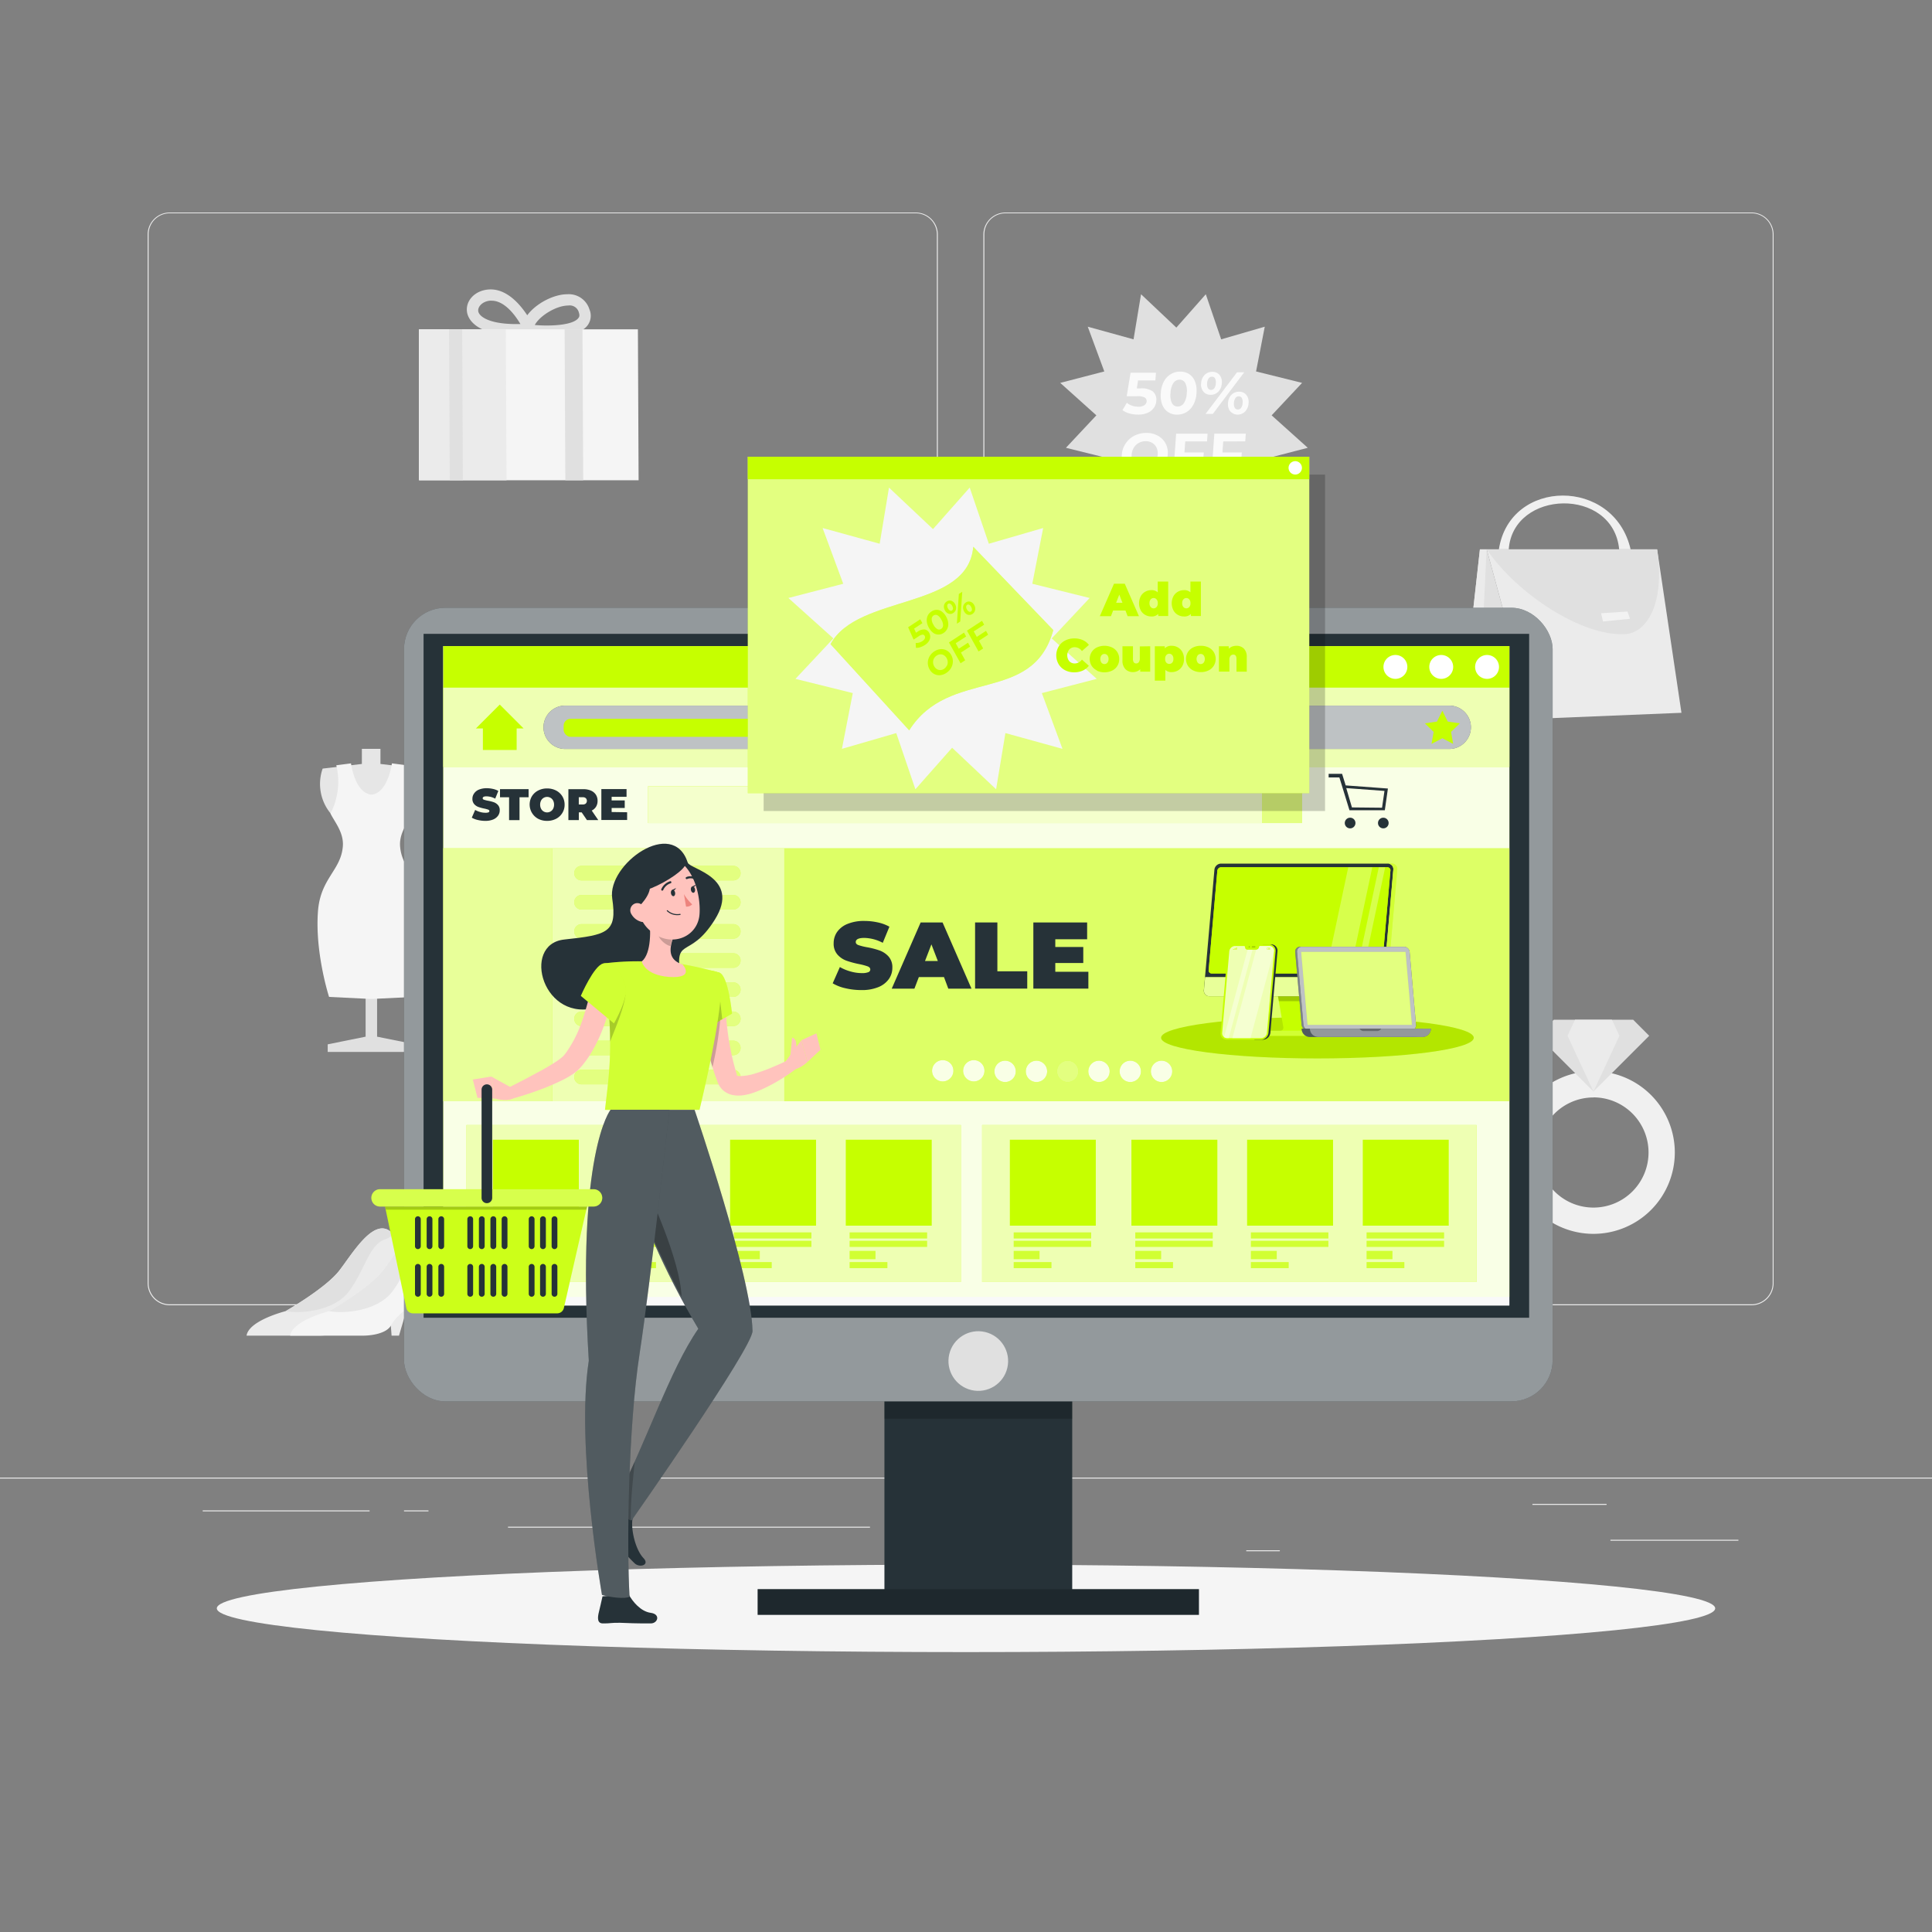 <svg xmlns="http://www.w3.org/2000/svg" viewBox="0 0 500 500"><rect x="0" y="0" width="500" height="500" fill="#808080" stroke="none"/><g id="freepik--background-complete--inject-160"><rect y="382.4" width="500" height="0.25" style="fill:#ebebeb"></rect><rect x="416.78" y="398.49" width="33.12" height="0.25" style="fill:#ebebeb"></rect><rect x="322.53" y="401.21" width="8.69" height="0.25" style="fill:#ebebeb"></rect><rect x="396.59" y="389.21" width="19.19" height="0.25" style="fill:#ebebeb"></rect><rect x="52.46" y="390.89" width="43.19" height="0.25" style="fill:#ebebeb"></rect><rect x="104.56" y="390.89" width="6.33" height="0.25" style="fill:#ebebeb"></rect><rect x="131.47" y="395.11" width="93.68" height="0.25" style="fill:#ebebeb"></rect><path d="M237,337.8H43.91a5.71,5.71,0,0,1-5.7-5.71V60.66A5.71,5.71,0,0,1,43.91,55H237a5.71,5.71,0,0,1,5.71,5.71V332.09A5.71,5.71,0,0,1,237,337.8ZM43.91,55.2a5.46,5.46,0,0,0-5.45,5.46V332.09a5.46,5.46,0,0,0,5.45,5.46H237a5.47,5.47,0,0,0,5.46-5.46V60.66A5.47,5.47,0,0,0,237,55.2Z" style="fill:#ebebeb"></path><path d="M453.31,337.8H260.21a5.72,5.72,0,0,1-5.71-5.71V60.66A5.72,5.72,0,0,1,260.21,55h193.1A5.71,5.71,0,0,1,459,60.66V332.09A5.71,5.71,0,0,1,453.31,337.8ZM260.21,55.2a5.47,5.47,0,0,0-5.46,5.46V332.09a5.47,5.47,0,0,0,5.46,5.46h193.1a5.47,5.47,0,0,0,5.46-5.46V60.66a5.47,5.47,0,0,0-5.46-5.46Z" style="fill:#ebebeb"></path><polygon points="304.44 84.78 312.06 76.15 316.04 87.82 327.32 84.55 325.07 96.13 336.98 99.09 329.1 107.49 338.45 115.89 327.06 118.84 331.34 130.43 319.48 127.16 317.55 138.83 308.41 130.2 300.78 138.83 296.8 127.16 285.52 130.43 287.77 118.84 275.86 115.89 283.74 107.49 274.39 99.09 285.79 96.13 281.51 84.55 293.36 87.82 295.3 76.15 304.44 84.78" style="fill:#e0e0e0"></polygon><path d="M298.34,101.3a2.79,2.79,0,0,1,.91,2.43,3.51,3.51,0,0,1-.62,1.8,3.84,3.84,0,0,1-1.59,1.29,6,6,0,0,1-2.51.48,8.26,8.26,0,0,1-2.22-.3,5.33,5.33,0,0,1-1.81-.85l1.12-1.91A4.31,4.31,0,0,0,293,105a5.28,5.28,0,0,0,1.63.25,2.64,2.64,0,0,0,1.5-.37,1.3,1.3,0,0,0,.62-1,1.09,1.09,0,0,0-.49-1,3.8,3.8,0,0,0-1.92-.35h-2.75l1-6.06h6.57l-.15,2h-4.49l-.31,2.05h.88A4.92,4.92,0,0,1,298.34,101.3Z" style="fill:#fafafa"></path><path d="M302.29,106.64a4.08,4.08,0,0,1-1.5-1.91,6.73,6.73,0,0,1-.38-3,7.36,7.36,0,0,1,.8-3A5,5,0,0,1,303,96.83a4.62,4.62,0,0,1,2.43-.66,4.17,4.17,0,0,1,2.34.66,4.08,4.08,0,0,1,1.5,1.91,6.85,6.85,0,0,1,.38,3,7.21,7.21,0,0,1-.81,3,4.89,4.89,0,0,1-1.77,1.91,4.62,4.62,0,0,1-2.43.66A4.17,4.17,0,0,1,302.29,106.64Zm4.09-2.29a5,5,0,0,0,.75-2.62,4.59,4.59,0,0,0-.38-2.61,1.62,1.62,0,0,0-1.48-.85,1.9,1.9,0,0,0-1.59.85,5.06,5.06,0,0,0-.75,2.61,4.62,4.62,0,0,0,.38,2.62,1.61,1.61,0,0,0,1.47.85A1.92,1.92,0,0,0,306.38,104.35Z" style="fill:#fafafa"></path><path d="M311.44,101.36a2.86,2.86,0,0,1-.59-2.16,3.22,3.22,0,0,1,.9-2.16,2.66,2.66,0,0,1,2-.81,2.31,2.31,0,0,1,1.87.81,2.89,2.89,0,0,1,.58,2.16,3.28,3.28,0,0,1-.89,2.16,2.66,2.66,0,0,1-2,.81A2.32,2.32,0,0,1,311.44,101.36Zm2.82-.89a2.33,2.33,0,0,0,.39-1.27,2.15,2.15,0,0,0-.21-1.28.88.88,0,0,0-.79-.43,1,1,0,0,0-.85.44,2.27,2.27,0,0,0-.4,1.27,2.08,2.08,0,0,0,.22,1.27.86.86,0,0,0,.78.43A1,1,0,0,0,314.26,100.47Zm5.88-4.12H322l-8.12,10.77H312Zm-1.23,10.53a2.18,2.18,0,0,1-.87-1,3.28,3.28,0,0,1-.23-1.57,3.64,3.64,0,0,1,.45-1.57,2.73,2.73,0,0,1,1-1,2.79,2.79,0,0,1,1.4-.37,2.32,2.32,0,0,1,1.87.81,2.9,2.9,0,0,1,.6,2.16,3.32,3.32,0,0,1-.9,2.16,2.7,2.7,0,0,1-2,.81A2.52,2.52,0,0,1,318.91,106.88Zm2.29-1.34a2.36,2.36,0,0,0,.39-1.27,2.16,2.16,0,0,0-.21-1.27.87.87,0,0,0-.79-.43,1,1,0,0,0-.85.43,2.33,2.33,0,0,0-.39,1.27,2.15,2.15,0,0,0,.21,1.28.89.89,0,0,0,.79.43A1,1,0,0,0,321.2,105.54Z" style="fill:#fafafa"></path><path d="M292.88,122.47a4.9,4.9,0,0,1-2-2,5.22,5.22,0,0,1-.55-2.85,5.71,5.71,0,0,1,1-2.86,6,6,0,0,1,2.25-2,6.58,6.58,0,0,1,3.07-.72,5.93,5.93,0,0,1,3,.72,4.9,4.9,0,0,1,2,2,5.24,5.24,0,0,1,.57,2.86,5.82,5.82,0,0,1-1,2.85,6.17,6.17,0,0,1-2.25,2,6.58,6.58,0,0,1-3.07.72A6,6,0,0,1,292.88,122.47Zm4.88-1.84a3.51,3.51,0,0,0,1.29-1.22,3.7,3.7,0,0,0,.56-1.78,3.4,3.4,0,0,0-.31-1.79,2.81,2.81,0,0,0-1.12-1.22,3.25,3.25,0,0,0-1.69-.44,3.58,3.58,0,0,0-1.75.44,3.46,3.46,0,0,0-1.3,1.22,3.85,3.85,0,0,0-.56,1.79,3.36,3.36,0,0,0,.31,1.78,2.81,2.81,0,0,0,1.12,1.22,3.18,3.18,0,0,0,1.69.44A3.54,3.54,0,0,0,297.76,120.63Z" style="fill:#fafafa"></path><path d="M306.74,114.24l-.2,2.85h5l-.15,2h-5l-.28,3.92h-2.49l.76-10.77h8.14l-.14,2Z" style="fill:#fafafa"></path><path d="M316.57,114.24l-.2,2.85h5l-.14,2h-5L316,123h-2.49l.76-10.77h8.14l-.14,2Z" style="fill:#fafafa"></path><circle cx="122.61" cy="179.36" r="14.52" transform="translate(-80.12 257.49) rotate(-76.72)" style="fill:#ebebeb"></circle><circle cx="122.61" cy="179.36" r="12.44" transform="translate(-80.12 257.49) rotate(-76.72)" style="fill:#e0e0e0;isolation:isolate"></circle><path d="M123.41,185.36v1.88H122v-1.86a7.31,7.31,0,0,1-4.11-1.4l.75-1.7a6.45,6.45,0,0,0,3.36,1.28V180.2c-1.86-.45-3.86-1.06-3.86-3.39,0-1.72,1.24-3.21,3.86-3.47v-1.9h1.38v1.87a7.16,7.16,0,0,1,3.41,1l-.68,1.69a7,7,0,0,0-2.73-.9v3.39c1.87.45,3.9,1,3.9,3.38C127.31,183.61,126.05,185.09,123.41,185.36ZM122,178.17v-3c-1.19.18-1.69.79-1.69,1.52S121.06,177.88,122,178.17Zm3.13,3.88c0-.82-.74-1.21-1.75-1.5v3C124.64,183.34,125.16,182.77,125.16,182.05Z" style="fill:#fafafa"></path><path d="M137.3,89.33l-1.2-2.57c-13,.6-14.95-4.33-15.22-5.9-.5-2.92,1.9-5.57,5.35-5.92,4.76-.49,8.34,3.81,10.22,6.65,2.21-3,6.78-5.44,10.38-5.44h0a5.58,5.58,0,0,1,5.72,3.93,4.15,4.15,0,0,1-.57,4.23c-2.75,3.43-11.59,2.76-14.26,2.49Zm1.1-5.22c4,.35,9.77.09,11.24-1.74.23-.29.47-.59.16-1.53a2.43,2.43,0,0,0-2.71-1.77h0C143.9,79.07,139.65,81.78,138.4,84.11Zm-11.17-6.29-.45,0c-2,.2-3.21,1.63-3,2.77.22,1.29,2.82,3.47,10.9,3.27C133.5,81.86,130.71,77.82,127.23,77.82Z" style="fill:#e0e0e0"></path><polygon points="165.27 124.29 108.41 124.29 108.41 85.23 165.09 85.23 165.27 124.29" style="fill:#f5f5f5"></polygon><polygon points="150.74 85.23 146.12 85.23 146.31 124.29 150.93 124.29 150.74 85.23" style="fill:#e0e0e0"></polygon><polygon points="131.09 124.29 108.49 124.29 108.49 85.23 130.9 85.23 131.09 124.29" style="fill:#ebebeb;isolation:isolate"></polygon><polygon points="119.79 124.29 116.4 124.29 116.21 85.23 119.61 85.23 119.79 124.29" style="fill:#e0e0e0"></polygon><path d="M106.63,334.25l-3.37,11.41h-1.92s-.66-10.12-1.54-10.06c-.58,0-7.57,3.16-9.85,7.35-1.47,2.71-7,2.71-7,2.71H63.81c.58-3.9,9.82-6.26,10.11-6.34h0s10.38-5.93,13.9-10.51,8.81-13.63,13.22-10.1a5.32,5.32,0,0,1,.69.66C105.58,323.53,106.63,334.25,106.63,334.25Z" style="fill:#ebebeb"></path><path d="M101.74,319.37a4.44,4.44,0,0,1-2.16,1.39c-4.18,1.52-5.14,8-9.33,13.52-3.67,4.85-11.85,5.72-15.9,5.11l-.42-.07s10.38-5.93,13.9-10.51,8.81-13.63,13.22-10.1A5.32,5.32,0,0,1,101.74,319.37Z" style="fill:#e0e0e0;isolation:isolate"></path><path d="M117.92,334.25l-3.38,11.41h-1.92s-.65-10.12-1.53-10.06c-.58,0-7.58,3.16-9.85,7.35-1.47,2.71-7,2.71-7,2.71H75.09c.58-3.9,9.83-6.26,10.12-6.34h0s10.37-5.93,13.89-10.51,8.81-13.63,13.23-10.1a6.05,6.05,0,0,1,.69.66C116.87,323.53,117.92,334.25,117.92,334.25Z" style="fill:#f5f5f5"></path><path d="M113,319.37a4.48,4.48,0,0,1-2.17,1.39c-4.17,1.52-5.13,8-9.32,13.52-3.68,4.85-11.85,5.72-15.91,5.11l-.41-.07s10.37-5.93,13.89-10.51,8.81-13.63,13.23-10.1A6.05,6.05,0,0,1,113,319.37Z" style="fill:#e6e6e6;isolation:isolate"></path><path d="M378.46,182.9c9.28.38,15.9,1.32,18.23,3.15l-11.93-43.88H383Z" style="fill:#e0e0e0"></path><polygon points="384.76 142.17 428.86 142.17 435.16 184.47 396.69 186.05 384.76 142.17" style="fill:#ebebeb"></polygon><path d="M378.46,182.9c10.46.51,16.73,1.54,18.23,3.15l-.22-.78c-3.49-2.64-8.36-3-13.73-2.44l2-40.66H383Z" style="fill:#ebebeb"></path><path d="M390.46,142.17c1.13-15.52,27-16.2,28.58,0H422c-4.27-18.67-31.27-18.45-34.09,0Z" style="fill:#f0f0f0"></path><path d="M384.76,142.17h44.1c2.19,14.67-3.1,21.83-8.38,21.94C409.51,164.71,392.67,153.84,384.76,142.17Z" style="fill:#e0e0e0"></path><polygon points="421.86 160.15 414.85 160.85 414.35 158.71 421.18 158.26 421.86 160.15" style="fill:#fafafa;opacity:0.7"></polygon><polygon points="414.72 161.04 421.86 160.34 421.86 160.15 414.85 160.85 414.35 158.71 414.72 161.04" style="fill:#e0e0e0;opacity:0.2"></polygon><polygon points="97.59 268.29 97.59 221.44 94.62 221.44 94.62 268.29 84.81 270.27 84.81 272.24 107.41 272.24 107.41 270.27 97.59 268.29" style="fill:#e0e0e0"></polygon><path d="M84.91,228.27c5.91-7.88,5-11.92.59-17.83a12,12,0,0,1-2-11.53l10.15-1.2V193.8h4.81v3.91l10.15,1.2a12,12,0,0,1-2,11.53c-4.43,5.91-5.32,9.95.59,17.83s-.88,27-.88,27H85.8S79,236.16,84.91,228.27Z" style="fill:#e6e6e6"></path><path d="M110,236c-.6-8.68-6-10.7-6.46-17-.27-3.63,2.29-6.44,3.19-8.47a18.07,18.07,0,0,1-1.48-12.48l-3.82-.49s-1,7.69-5.29,8.1c-4.32-.41-5.3-8.1-5.3-8.1l-3.81.49a18,18,0,0,1-1.49,12.48c.91,2,3.47,4.84,3.19,8.47-.47,6.29-5.86,8.31-6.45,17C81.51,246.72,85.16,258,85.16,258l10.6.52v0h.7v0l10.6-.52S110.71,246.72,110,236Z" style="fill:#f5f5f5"></path><path d="M412.39,319.32a21.05,21.05,0,1,1,21.05-21.05A21.07,21.07,0,0,1,412.39,319.32Zm0-35.3a14.25,14.25,0,1,0,14.25,14.25A14.26,14.26,0,0,0,412.39,284Z" style="fill:#f0f0f0"></path><polygon points="402.11 263.91 397.96 268.06 412.39 282.49 426.81 268.06 422.67 263.91 402.11 263.91" style="fill:#e0e0e0"></polygon><polygon points="407.61 263.91 405.68 268.06 412.39 282.49 419.1 268.06 417.17 263.91 407.61 263.91" style="fill:#ebebeb;isolation:isolate"></polygon></g><g id="freepik--Shadow--inject-160"><ellipse id="freepik--path--inject-160" cx="250" cy="416.24" rx="193.89" ry="11.32" style="fill:#f5f5f5"></ellipse></g><g id="freepik--Device--inject-160"><rect x="228.89" y="321.17" width="48.6" height="96.6" style="fill:#263238"></rect><rect x="228.89" y="352.26" width="48.6" height="14.9" style="opacity:0.2"></rect><rect x="196.08" y="411.27" width="114.2" height="6.65" style="fill:#263238"></rect><rect x="196.08" y="411.27" width="114.2" height="6.65" style="opacity:0.2"></rect><rect x="104.56" y="157.29" width="297.26" height="205.39" rx="10.68" style="fill:#263238"></rect><rect x="104.56" y="157.29" width="297.26" height="205.39" rx="10.68" style="fill:#fff;opacity:0.5"></rect><rect x="109.62" y="164.04" width="286.12" height="176.99" style="fill:#263238"></rect><circle cx="253.19" cy="352.26" r="7.72" transform="translate(-147.82 517.74) rotate(-76.72)" style="fill:#e0e0e0"></circle><rect x="114.74" y="167.21" width="275.88" height="170.65" style="fill:#fff;opacity:0.7"></rect><rect x="114.74" y="167.21" width="275.88" height="168.43" style="fill:#C6FF00"></rect><g style="opacity:0.9"><rect x="114.74" y="167.21" width="275.88" height="170.65" style="fill:#fff"></rect></g><rect x="202.97" y="219.53" width="187.64" height="65.47" style="fill:#C6FF00"></rect><g style="opacity:0.4"><rect x="202.97" y="219.53" width="187.64" height="65.47" style="fill:#fff"></rect></g><rect x="142.86" y="219.53" width="60.11" height="65.47" style="fill:#C6FF00"></rect><g style="opacity:0.7"><rect x="142.86" y="219.53" width="60.11" height="65.47" style="fill:#fff"></rect></g><rect x="114.74" y="219.53" width="28.12" height="65.47" style="fill:#C6FF00"></rect><g style="opacity:0.6"><rect x="114.74" y="219.53" width="28.12" height="65.47" style="fill:#fff"></rect></g><rect x="167.72" y="203.48" width="158.92" height="9.53" style="fill:#C6FF00"></rect><g style="opacity:0.8"><rect x="167.72" y="203.48" width="158.92" height="9.53" style="fill:#fff"></rect></g><rect x="326.64" y="203.48" width="10.32" height="9.53" style="fill:#C6FF00"></rect><g style="opacity:0.5"><rect x="326.64" y="203.48" width="10.32" height="9.53" style="fill:#fff"></rect></g><rect x="114.74" y="167.21" width="275.88" height="10.77" style="fill:#C6FF00"></rect><path d="M364.22,172.59a3.09,3.09,0,1,1-3.09-3.08A3.09,3.09,0,0,1,364.22,172.59Z" style="fill:#fff"></path><path d="M376.08,172.59a3.09,3.09,0,1,1-3.09-3.08A3.09,3.09,0,0,1,376.08,172.59Z" style="fill:#fff"></path><path d="M387.94,172.59a3.09,3.09,0,1,1-3.09-3.08A3.09,3.09,0,0,1,387.94,172.59Z" style="fill:#fff"></path><path d="M123.65,212.21a5.22,5.22,0,0,1-1.55-.6l.87-2a5.46,5.46,0,0,0,1.28.53,4.77,4.77,0,0,0,1.36.2,2.17,2.17,0,0,0,.8-.1.37.37,0,0,0,.24-.33c0-.17-.1-.29-.31-.38a7.67,7.67,0,0,0-1-.27,11.31,11.31,0,0,1-1.54-.42,2.65,2.65,0,0,1-1.08-.74,2,2,0,0,1-.46-1.38,2.32,2.32,0,0,1,.43-1.37,2.74,2.74,0,0,1,1.26-1,5.19,5.19,0,0,1,2-.36,7.31,7.31,0,0,1,1.62.18,5.15,5.15,0,0,1,1.4.52l-.81,2a5,5,0,0,0-2.24-.6c-.69,0-1,.17-1,.51,0,.16.1.28.31.36a8,8,0,0,0,1,.26,10,10,0,0,1,1.55.39,2.66,2.66,0,0,1,1.09.73,1.93,1.93,0,0,1,.46,1.37,2.36,2.36,0,0,1-.42,1.37,2.93,2.93,0,0,1-1.27,1,5.17,5.17,0,0,1-2,.36A8.31,8.31,0,0,1,123.65,212.21Z" style="fill:#263238"></path><path d="M131.75,206.33H129.4v-2.1h7.4v2.1h-2.35v5.92h-2.7Z" style="fill:#263238"></path><path d="M139.27,211.9a4.2,4.2,0,0,1-1.62-5.82,4.09,4.09,0,0,1,1.62-1.49,4.9,4.9,0,0,1,2.32-.54,5,5,0,0,1,2.33.54,4.13,4.13,0,0,1,1.61,1.49,4.07,4.07,0,0,1,.59,2.16,4,4,0,0,1-.59,2.16,4.08,4.08,0,0,1-1.61,1.5,5,5,0,0,1-2.33.54A4.9,4.9,0,0,1,139.27,211.9Zm3.23-1.9a1.7,1.7,0,0,0,.65-.7,2.21,2.21,0,0,0,.24-1.06,2.27,2.27,0,0,0-.24-1.06,1.73,1.73,0,0,0-.65-.69,1.78,1.78,0,0,0-1.82,0,1.73,1.73,0,0,0-.65.69,2.27,2.27,0,0,0-.24,1.06,2.21,2.21,0,0,0,.24,1.06,1.7,1.7,0,0,0,.65.7,1.78,1.78,0,0,0,1.82,0Z" style="fill:#263238"></path><path d="M150.54,210.24h-.74v2h-2.7v-8H151a4.83,4.83,0,0,1,1.94.37,2.94,2.94,0,0,1,1.27,1.05,2.88,2.88,0,0,1,.44,1.61,2.84,2.84,0,0,1-.39,1.5,2.65,2.65,0,0,1-1.12,1l1.69,2.47H151.9Zm1.07-3.67a1.17,1.17,0,0,0-.82-.25h-1v1.88h1a1.17,1.17,0,0,0,.82-.25,1,1,0,0,0,0-1.38Z" style="fill:#263238"></path><path d="M162.3,210.21v2h-6.67v-8h6.52v2h-3.86v.94h3.39v1.95h-3.39v1.05Z" style="fill:#263238"></path><path d="M350.79,213a1.38,1.38,0,1,1-1.38-1.38A1.37,1.37,0,0,1,350.79,213Z" style="fill:#263238"></path><circle cx="358" cy="213" r="1.38" style="fill:#263238"></circle><path d="M348.26,203.26l-.93-3h-3.48v.94h2.78l2.61,8.49h9.15l.8-5.62Zm9.41,5.78-7.79-.08-1.47-5,9.89.73Z" style="fill:#263238"></path><path d="M246.74,277.11a2.76,2.76,0,1,1-2.75-2.75A2.75,2.75,0,0,1,246.74,277.11Z" style="fill:#C6FF00"></path><path d="M246.74,277.11a2.76,2.76,0,1,1-2.75-2.75A2.75,2.75,0,0,1,246.74,277.11Z" style="fill:#fff;opacity:0.9"></path><path d="M254.78,277.11a2.76,2.76,0,1,1-2.76-2.75A2.75,2.75,0,0,1,254.78,277.11Z" style="fill:#C6FF00"></path><path d="M254.78,277.11a2.76,2.76,0,1,1-2.76-2.75A2.75,2.75,0,0,1,254.78,277.11Z" style="fill:#fff;opacity:0.9"></path><path d="M262.88,277.26a2.76,2.76,0,1,1-2.76-2.75A2.76,2.76,0,0,1,262.88,277.26Z" style="fill:#C6FF00"></path><path d="M262.88,277.26a2.76,2.76,0,1,1-2.76-2.75A2.76,2.76,0,0,1,262.88,277.26Z" style="fill:#fff;opacity:0.9"></path><path d="M271,277.26a2.76,2.76,0,1,1-2.76-2.75A2.77,2.77,0,0,1,271,277.26Z" style="fill:#C6FF00"></path><path d="M271,277.26a2.76,2.76,0,1,1-2.76-2.75A2.77,2.77,0,0,1,271,277.26Z" style="fill:#fff;opacity:0.9"></path><path d="M279.08,277.26a2.76,2.76,0,1,1-2.76-2.75A2.77,2.77,0,0,1,279.08,277.26Z" style="fill:#C6FF00"></path><path d="M279.08,277.26a2.76,2.76,0,1,1-2.76-2.75A2.77,2.77,0,0,1,279.08,277.26Z" style="fill:#fff;opacity:0.5"></path><path d="M287.18,277.26a2.76,2.76,0,1,1-2.76-2.75A2.77,2.77,0,0,1,287.18,277.26Z" style="fill:#C6FF00"></path><path d="M287.18,277.26a2.76,2.76,0,1,1-2.76-2.75A2.77,2.77,0,0,1,287.18,277.26Z" style="fill:#fff;opacity:0.9"></path><path d="M295.28,277.26a2.76,2.76,0,1,1-2.76-2.75A2.77,2.77,0,0,1,295.28,277.26Z" style="fill:#C6FF00"></path><path d="M295.28,277.26a2.76,2.76,0,1,1-2.76-2.75A2.77,2.77,0,0,1,295.28,277.26Z" style="fill:#fff;opacity:0.9"></path><path d="M303.37,277.26a2.76,2.76,0,1,1-2.75-2.75A2.76,2.76,0,0,1,303.37,277.26Z" style="fill:#C6FF00"></path><path d="M303.37,277.26a2.76,2.76,0,1,1-2.75-2.75A2.76,2.76,0,0,1,303.37,277.26Z" style="fill:#fff;opacity:0.9"></path><path d="M218.81,255.76a11.1,11.1,0,0,1-3.31-1.28l1.86-4.21a11.68,11.68,0,0,0,2.74,1.14,10.91,10.91,0,0,0,2.91.43,4.36,4.36,0,0,0,1.71-.24.73.73,0,0,0,.51-.69c0-.36-.22-.63-.67-.81a15.57,15.57,0,0,0-2.21-.59,23.75,23.75,0,0,1-3.3-.89,5.68,5.68,0,0,1-2.3-1.56,4.22,4.22,0,0,1-1-2.95,5.07,5.07,0,0,1,.9-2.93,6,6,0,0,1,2.71-2.08,11.09,11.09,0,0,1,4.36-.76,16,16,0,0,1,3.46.38,10.67,10.67,0,0,1,3,1.11L228.46,244a10.72,10.72,0,0,0-4.77-1.27q-2.22,0-2.22,1.08c0,.34.22.6.66.77a14.55,14.55,0,0,0,2.17.55,21.22,21.22,0,0,1,3.3.84,5.82,5.82,0,0,1,2.34,1.55,4.18,4.18,0,0,1,1,2.94,5,5,0,0,1-.91,2.92,6.12,6.12,0,0,1-2.7,2.08,11.12,11.12,0,0,1-4.36.77A17.91,17.91,0,0,1,218.81,255.76Z" style="fill:#263238"></path><path d="M244.3,252.86h-6.5l-1.15,3h-5.87l7.48-17.12h5.68l7.48,17.12h-6Zm-1.59-4.15-1.66-4.31-1.66,4.31Z" style="fill:#263238"></path><path d="M252.35,238.73h5.77v12.64h7.73v4.48h-13.5Z" style="fill:#263238"></path><path d="M281.67,251.5v4.35H267.43V238.73h13.92v4.35h-8.24v2h7.24v4.15h-7.24v2.26Z" style="fill:#263238"></path><rect x="114.74" y="177.98" width="275.88" height="20.48" style="fill:#C6FF00"></rect><g style="opacity:0.7"><rect x="114.74" y="177.98" width="275.88" height="20.48" style="fill:#fff"></rect></g><path d="M375.06,193.83H146.27a5.61,5.61,0,0,1-5.61-5.61h0a5.61,5.61,0,0,1,5.61-5.61H375.06a5.61,5.61,0,0,1,5.61,5.61h0A5.61,5.61,0,0,1,375.06,193.83Z" style="fill:#263238"></path><path d="M375.06,193.83H146.27a5.61,5.61,0,0,1-5.61-5.61h0a5.61,5.61,0,0,1,5.61-5.61H375.06a5.61,5.61,0,0,1,5.61,5.61h0A5.61,5.61,0,0,1,375.06,193.83Z" style="fill:#fff;opacity:0.7"></path><polygon points="373.28 183.92 374.68 186.75 377.8 187.2 375.54 189.41 376.07 192.52 373.28 191.05 370.48 192.52 371.02 189.41 368.76 187.2 371.88 186.75 373.28 183.92" style="fill:#C6FF00"></polygon><rect x="145.87" y="186.03" width="103.86" height="4.66" rx="1.78" style="fill:#C6FF00"></rect><polygon points="129.34 182.34 123.16 188.52 124.97 188.52 124.97 194.09 133.71 194.09 133.71 188.52 135.51 188.52 129.34 182.34" style="fill:#C6FF00"></polygon><path d="M189.78,227.85H150.5a1.88,1.88,0,0,1-1.89-1.88h0a1.89,1.89,0,0,1,1.89-1.89h39.28a1.89,1.89,0,0,1,1.88,1.89h0A1.88,1.88,0,0,1,189.78,227.85Z" style="fill:#C6FF00"></path><path d="M189.78,235.39H150.5a1.88,1.88,0,0,1-1.89-1.88h0a1.88,1.88,0,0,1,1.89-1.89h39.28a1.88,1.88,0,0,1,1.88,1.89h0A1.88,1.88,0,0,1,189.78,235.39Z" style="fill:#C6FF00"></path><path d="M189.78,242.93H150.5a1.88,1.88,0,0,1-1.89-1.88h0a1.88,1.88,0,0,1,1.89-1.89h39.28a1.88,1.88,0,0,1,1.88,1.89h0A1.88,1.88,0,0,1,189.78,242.93Z" style="fill:#C6FF00"></path><path d="M189.78,250.47H150.5a1.89,1.89,0,0,1-1.89-1.89h0a1.88,1.88,0,0,1,1.89-1.88h39.28a1.88,1.88,0,0,1,1.88,1.88h0A1.89,1.89,0,0,1,189.78,250.47Z" style="fill:#C6FF00"></path><path d="M189.78,258H150.5a1.89,1.89,0,0,1-1.89-1.89h0a1.88,1.88,0,0,1,1.89-1.88h39.28a1.88,1.88,0,0,1,1.88,1.88h0A1.89,1.89,0,0,1,189.78,258Z" style="fill:#C6FF00"></path><path d="M189.78,265.55H150.5a1.89,1.89,0,0,1-1.89-1.89h0a1.88,1.88,0,0,1,1.89-1.88h39.28a1.88,1.88,0,0,1,1.88,1.88h0A1.89,1.89,0,0,1,189.78,265.55Z" style="fill:#C6FF00"></path><path d="M189.78,273.09H150.5a1.89,1.89,0,0,1-1.89-1.89h0a1.88,1.88,0,0,1,1.89-1.88h39.28a1.88,1.88,0,0,1,1.88,1.88h0A1.89,1.89,0,0,1,189.78,273.09Z" style="fill:#C6FF00"></path><path d="M189.78,280.63H150.5a1.89,1.89,0,0,1-1.89-1.89h0a1.88,1.88,0,0,1,1.89-1.88h39.28a1.88,1.88,0,0,1,1.88,1.88h0A1.89,1.89,0,0,1,189.78,280.63Z" style="fill:#C6FF00"></path><g style="opacity:0.5"><path d="M189.78,227.85H150.5a1.88,1.88,0,0,1-1.89-1.88h0a1.89,1.89,0,0,1,1.89-1.89h39.28a1.89,1.89,0,0,1,1.88,1.89h0A1.88,1.88,0,0,1,189.78,227.85Z" style="fill:#fff"></path><path d="M189.78,235.39H150.5a1.88,1.88,0,0,1-1.89-1.88h0a1.88,1.88,0,0,1,1.89-1.89h39.28a1.88,1.88,0,0,1,1.88,1.89h0A1.88,1.88,0,0,1,189.78,235.39Z" style="fill:#fff"></path><path d="M189.78,242.93H150.5a1.88,1.88,0,0,1-1.89-1.88h0a1.88,1.88,0,0,1,1.89-1.89h39.28a1.88,1.88,0,0,1,1.88,1.89h0A1.88,1.88,0,0,1,189.78,242.93Z" style="fill:#fff"></path><path d="M189.78,250.47H150.5a1.89,1.89,0,0,1-1.89-1.89h0a1.88,1.88,0,0,1,1.89-1.88h39.28a1.88,1.88,0,0,1,1.88,1.88h0A1.89,1.89,0,0,1,189.78,250.47Z" style="fill:#fff"></path><path d="M189.78,258H150.5a1.89,1.89,0,0,1-1.89-1.89h0a1.88,1.88,0,0,1,1.89-1.88h39.28a1.88,1.88,0,0,1,1.88,1.88h0A1.89,1.89,0,0,1,189.78,258Z" style="fill:#fff"></path><path d="M189.78,265.55H150.5a1.89,1.89,0,0,1-1.89-1.89h0a1.88,1.88,0,0,1,1.89-1.88h39.28a1.88,1.88,0,0,1,1.88,1.88h0A1.89,1.89,0,0,1,189.78,265.55Z" style="fill:#fff"></path><path d="M189.78,273.09H150.5a1.89,1.89,0,0,1-1.89-1.89h0a1.88,1.88,0,0,1,1.89-1.88h39.28a1.88,1.88,0,0,1,1.88,1.88h0A1.89,1.89,0,0,1,189.78,273.09Z" style="fill:#fff"></path><path d="M189.78,280.63H150.5a1.89,1.89,0,0,1-1.89-1.89h0a1.88,1.88,0,0,1,1.89-1.88h39.28a1.88,1.88,0,0,1,1.88,1.88h0A1.89,1.89,0,0,1,189.78,280.63Z" style="fill:#fff"></path></g><rect x="120.72" y="291.16" width="127.95" height="40.62" style="fill:#C6FF00"></rect><g style="opacity:0.7"><rect x="120.72" y="291.16" width="127.95" height="40.62" style="fill:#fff"></rect></g><rect x="127.56" y="294.96" width="22.24" height="22.24" style="fill:#C6FF00"></rect><rect x="128.55" y="318.95" width="20.04" height="1.56" style="fill:#C6FF00"></rect><rect x="128.55" y="318.95" width="20.04" height="1.56" style="fill:#fff;opacity:0.2"></rect><rect x="128.55" y="321.13" width="20.04" height="1.56" style="fill:#C6FF00"></rect><rect x="128.55" y="321.13" width="20.04" height="1.56" style="fill:#fff;opacity:0.2"></rect><rect x="128.55" y="326.63" width="9.76" height="1.56" style="fill:#C6FF00"></rect><rect x="128.55" y="326.63" width="9.76" height="1.56" style="fill:#fff;opacity:0.2"></rect><rect x="128.55" y="323.74" width="6.68" height="2.13" style="fill:#C6FF00"></rect><rect x="128.55" y="323.74" width="6.68" height="2.13" style="fill:#fff;opacity:0.2"></rect><rect x="218.89" y="294.96" width="22.24" height="22.24" style="fill:#C6FF00"></rect><rect x="219.89" y="318.95" width="20.04" height="1.56" style="fill:#C6FF00"></rect><rect x="219.89" y="318.95" width="20.04" height="1.56" style="fill:#fff;opacity:0.2"></rect><rect x="219.89" y="321.13" width="20.04" height="1.56" style="fill:#C6FF00"></rect><rect x="219.89" y="321.13" width="20.04" height="1.56" style="fill:#fff;opacity:0.2"></rect><rect x="219.89" y="326.63" width="9.76" height="1.56" style="fill:#C6FF00"></rect><rect x="219.89" y="326.63" width="9.76" height="1.56" style="fill:#fff;opacity:0.2"></rect><rect x="219.89" y="323.74" width="6.68" height="2.13" style="fill:#C6FF00"></rect><rect x="219.89" y="323.74" width="6.68" height="2.13" style="fill:#fff;opacity:0.2"></rect><rect x="159.01" y="294.96" width="22.24" height="22.24" style="fill:#C6FF00"></rect><rect x="160.01" y="318.95" width="20.04" height="1.56" style="fill:#C6FF00"></rect><rect x="160.01" y="318.95" width="20.04" height="1.56" style="fill:#fff;opacity:0.2"></rect><rect x="160.01" y="321.13" width="20.04" height="1.56" style="fill:#C6FF00"></rect><rect x="160.01" y="321.13" width="20.04" height="1.56" style="fill:#fff;opacity:0.2"></rect><rect x="160.01" y="326.63" width="9.76" height="1.56" style="fill:#C6FF00"></rect><rect x="160.01" y="326.63" width="9.76" height="1.56" style="fill:#fff;opacity:0.2"></rect><rect x="160.01" y="323.74" width="6.68" height="2.13" style="fill:#C6FF00"></rect><rect x="160.01" y="323.74" width="6.68" height="2.13" style="fill:#fff;opacity:0.2"></rect><rect x="188.95" y="294.96" width="22.24" height="22.24" style="fill:#C6FF00"></rect><rect x="189.95" y="318.95" width="20.04" height="1.56" style="fill:#C6FF00"></rect><rect x="189.95" y="318.95" width="20.04" height="1.56" style="fill:#fff;opacity:0.2"></rect><rect x="189.95" y="321.13" width="20.04" height="1.56" style="fill:#C6FF00"></rect><rect x="189.95" y="321.13" width="20.04" height="1.56" style="fill:#fff;opacity:0.2"></rect><rect x="189.95" y="326.63" width="9.76" height="1.56" style="fill:#C6FF00"></rect><rect x="189.95" y="326.63" width="9.76" height="1.56" style="fill:#fff;opacity:0.2"></rect><rect x="189.95" y="323.74" width="6.68" height="2.13" style="fill:#C6FF00"></rect><rect x="189.95" y="323.74" width="6.68" height="2.13" style="fill:#fff;opacity:0.2"></rect><rect x="254.17" y="291.16" width="127.95" height="40.62" style="fill:#C6FF00"></rect><g style="opacity:0.7"><rect x="254.17" y="291.16" width="127.95" height="40.62" style="fill:#fff"></rect></g><rect x="261.35" y="294.96" width="22.24" height="22.24" style="fill:#C6FF00"></rect><rect x="262.35" y="318.95" width="20.04" height="1.56" style="fill:#C6FF00"></rect><rect x="262.35" y="318.95" width="20.04" height="1.56" style="fill:#fff;opacity:0.2"></rect><rect x="262.35" y="321.13" width="20.04" height="1.56" style="fill:#C6FF00"></rect><rect x="262.35" y="321.13" width="20.04" height="1.56" style="fill:#fff;opacity:0.2"></rect><rect x="262.35" y="326.63" width="9.76" height="1.56" style="fill:#C6FF00"></rect><rect x="262.35" y="326.63" width="9.76" height="1.56" style="fill:#fff;opacity:0.2"></rect><rect x="262.35" y="323.74" width="6.68" height="2.13" style="fill:#C6FF00"></rect><rect x="262.35" y="323.74" width="6.68" height="2.13" style="fill:#fff;opacity:0.2"></rect><rect x="352.69" y="294.96" width="22.24" height="22.24" style="fill:#C6FF00"></rect><rect x="353.68" y="318.95" width="20.04" height="1.56" style="fill:#C6FF00"></rect><rect x="353.68" y="318.95" width="20.04" height="1.56" style="fill:#fff;opacity:0.2"></rect><rect x="353.68" y="321.13" width="20.04" height="1.56" style="fill:#C6FF00"></rect><rect x="353.68" y="321.13" width="20.04" height="1.56" style="fill:#fff;opacity:0.2"></rect><rect x="353.68" y="326.63" width="9.76" height="1.56" style="fill:#C6FF00"></rect><rect x="353.68" y="326.63" width="9.76" height="1.56" style="fill:#fff;opacity:0.2"></rect><rect x="353.68" y="323.74" width="6.68" height="2.13" style="fill:#C6FF00"></rect><rect x="353.68" y="323.74" width="6.68" height="2.13" style="fill:#fff;opacity:0.2"></rect><rect x="292.81" y="294.96" width="22.24" height="22.24" style="fill:#C6FF00"></rect><rect x="293.81" y="318.95" width="20.04" height="1.56" style="fill:#C6FF00"></rect><rect x="293.81" y="318.95" width="20.04" height="1.56" style="fill:#fff;opacity:0.2"></rect><rect x="293.81" y="321.13" width="20.04" height="1.56" style="fill:#C6FF00"></rect><rect x="293.81" y="321.13" width="20.04" height="1.56" style="fill:#fff;opacity:0.2"></rect><rect x="293.81" y="326.63" width="9.76" height="1.56" style="fill:#C6FF00"></rect><rect x="293.81" y="326.63" width="9.76" height="1.56" style="fill:#fff;opacity:0.2"></rect><rect x="293.81" y="323.74" width="6.68" height="2.13" style="fill:#C6FF00"></rect><rect x="293.81" y="323.74" width="6.68" height="2.13" style="fill:#fff;opacity:0.2"></rect><rect x="322.75" y="294.96" width="22.24" height="22.24" style="fill:#C6FF00"></rect><rect x="323.74" y="318.95" width="20.04" height="1.56" style="fill:#C6FF00"></rect><rect x="323.74" y="318.95" width="20.04" height="1.56" style="fill:#fff;opacity:0.2"></rect><rect x="323.74" y="321.13" width="20.04" height="1.56" style="fill:#C6FF00"></rect><rect x="323.74" y="321.13" width="20.04" height="1.56" style="fill:#fff;opacity:0.2"></rect><rect x="323.74" y="326.63" width="9.76" height="1.56" style="fill:#C6FF00"></rect><rect x="323.74" y="326.63" width="9.76" height="1.56" style="fill:#fff;opacity:0.2"></rect><rect x="323.74" y="323.74" width="6.68" height="2.13" style="fill:#C6FF00"></rect><rect x="323.74" y="323.74" width="6.68" height="2.13" style="fill:#fff;opacity:0.2"></rect><ellipse cx="340.95" cy="268.57" rx="40.46" ry="5.35" style="fill:#C6FF00"></ellipse><ellipse cx="340.95" cy="268.57" rx="40.46" ry="5.35" style="opacity:0.1"></ellipse><path d="M345,266.4l-4.33-9.58H330.57l1.55,9a.8.8,0,0,1-.8.95H326.9a.43.43,0,0,0-.43.43v.48a.43.43,0,0,0,.43.43h17.8a.46.46,0,0,0,.46-.47v-.49A1.79,1.79,0,0,0,345,266.4Z" style="fill:#C6FF00"></path><path d="M331.49,266.73H326.9a.43.43,0,0,0-.43.43v.48a.43.43,0,0,0,.43.43h17.8a.47.47,0,0,0,.47-.47v-.49a1.6,1.6,0,0,0-.05-.39Z" style="fill:#fff;opacity:0.2"></path><path d="M345.58,266.4l-4.33-9.58h-.57L345,266.4a1.79,1.79,0,0,1,.15.72v.49a.46.46,0,0,1-.46.47h.57a.47.47,0,0,0,.47-.47v-.49A1.8,1.8,0,0,0,345.58,266.4Z" style="fill:#C6FF00"></path><g style="opacity:0.2"><path d="M345.58,266.4l-4.33-9.58h-.57L345,266.4a1.79,1.79,0,0,1,.15.72v.49a.46.46,0,0,1-.46.47h.57a.47.47,0,0,0,.47-.47v-.49A1.8,1.8,0,0,0,345.58,266.4Z"></path></g><polygon points="340.68 256.82 330.57 256.82 330.97 259.11 341.72 259.11 340.68 256.82" style="opacity:0.2"></polygon><path d="M356.17,257.83H313a1.43,1.43,0,0,1-1.44-1.58l2.73-31.17A1.75,1.75,0,0,1,316,223.5h43.15a1.42,1.42,0,0,1,1.43,1.58l-2.72,31.17A1.77,1.77,0,0,1,356.17,257.83Z" style="fill:#263238"></path><path d="M311.89,252.88l-.3,3.37a1.43,1.43,0,0,0,1.44,1.58h43.14a1.77,1.77,0,0,0,1.72-1.58l.29-3.37Z" style="fill:#C6FF00"></path><path d="M356.66,251.93H313.58a.77.77,0,0,1-.78-.86l2.25-25.76a1,1,0,0,1,.93-.86h43.08a.76.76,0,0,1,.78.86l-2.25,25.76A1,1,0,0,1,356.66,251.93Z" style="fill:#C6FF00"></path><path d="M356.66,251.93H313.58a.77.77,0,0,1-.78-.86l2.25-25.76a1,1,0,0,1,.93-.86h43.08a.76.76,0,0,1,.78.86l-2.25,25.76A1,1,0,0,1,356.66,251.93Z" style="fill:#C6FF00"></path><path d="M360.13,223.5h-.95a1.42,1.42,0,0,1,1.43,1.58l-2.72,31.17a1.77,1.77,0,0,1-1.72,1.58h1a1.76,1.76,0,0,0,1.71-1.58l2.73-31.17A1.43,1.43,0,0,0,360.13,223.5Z" style="fill:#C6FF00"></path><path d="M360.13,223.5h-.95a1.42,1.42,0,0,1,1.43,1.58l-2.72,31.17a1.77,1.77,0,0,1-1.72,1.58h1a1.76,1.76,0,0,0,1.71-1.58l2.73-31.17A1.43,1.43,0,0,0,360.13,223.5Z" style="fill:#C6FF00;opacity:0.2"></path><g style="opacity:0.3"><polygon points="358.49 224.45 356.83 224.45 350.99 251.93 352.64 251.93 358.49 224.45" style="fill:#fff"></polygon><polygon points="349.31 251.93 355.15 224.45 348.93 224.45 343.09 251.93 349.31 251.93" style="fill:#fff"></polygon></g><path d="M311.89,252.88l-.3,3.37a1.43,1.43,0,0,0,1.44,1.58h43.14a1.77,1.77,0,0,0,1.72-1.58l.29-3.37Z" style="fill:#fff;opacity:0.6"></path><path d="M360.13,223.53h-.95a1.42,1.42,0,0,1,1.43,1.58l-2.72,31.17a1.77,1.77,0,0,1-1.72,1.58h1a1.76,1.76,0,0,0,1.71-1.58l2.73-31.17A1.43,1.43,0,0,0,360.13,223.53Z" style="fill:#fff;opacity:0.2"></path><path d="M338.32,266.57h26.43a1.22,1.22,0,0,0,1.23-1.35l-1.65-18.86a1.5,1.5,0,0,0-1.47-1.34H336.43a1.22,1.22,0,0,0-1.23,1.34l1.65,18.86A1.5,1.5,0,0,0,338.32,266.57Z" style="fill:#263238"></path><path d="M338.32,266.57h26.43a1.22,1.22,0,0,0,1.23-1.35l-1.65-18.86a1.5,1.5,0,0,0-1.47-1.34H336.43a1.22,1.22,0,0,0-1.23,1.34l1.65,18.86A1.5,1.5,0,0,0,338.32,266.57Z" style="fill:#fff;opacity:0.4"></path><path d="M338.8,266.57h26.43a1.22,1.22,0,0,0,1.23-1.35l-1.65-18.86a1.5,1.5,0,0,0-1.47-1.34H336.91a1.22,1.22,0,0,0-1.23,1.34l1.65,18.86A1.5,1.5,0,0,0,338.8,266.57Z" style="fill:#263238"></path><path d="M338.8,266.57h26.43a1.22,1.22,0,0,0,1.23-1.35l-1.65-18.86a1.5,1.5,0,0,0-1.47-1.34H336.91a1.22,1.22,0,0,0-1.23,1.34l1.65,18.86A1.5,1.5,0,0,0,338.8,266.57Z" style="fill:#fff;opacity:0.7"></path><polygon points="338.4 265.23 365.39 265.23 363.74 246.36 336.75 246.36 338.4 265.23" style="fill:#C6FF00"></polygon><polygon points="338.4 265.23 365.39 265.23 363.74 246.36 336.75 246.36 338.4 265.23" style="fill:#fff;opacity:0.5"></polygon><path d="M339,268.37h27a2.15,2.15,0,0,0,2.16-2.16h-31.3A2.15,2.15,0,0,0,339,268.37Z" style="fill:#263238"></path><path d="M339,268.37h27a2.15,2.15,0,0,0,2.16-2.16h-31.3A2.15,2.15,0,0,0,339,268.37Z" style="fill:#fff;opacity:0.2"></path><path d="M341.16,268.37h27a2.16,2.16,0,0,0,2.16-2.16H339A2.16,2.16,0,0,0,341.16,268.37Z" style="fill:#263238"></path><path d="M341.16,268.37h27a2.16,2.16,0,0,0,2.16-2.16H339A2.16,2.16,0,0,0,341.16,268.37Z" style="fill:#fff;opacity:0.5"></path><path d="M357.46,266.21a1.25,1.25,0,0,1-1.09.63h-3.43a1.24,1.24,0,0,1-1.09-.63Z" style="opacity:0.3"></path><path d="M328.93,244.41h-2.14l-2.16,24.66h2.14a2,2,0,0,0,2-1.8l1.84-21.06A1.62,1.62,0,0,0,328.93,244.41Z" style="fill:#263238"></path><path d="M326.33,269.07h-8.81a1.62,1.62,0,0,1-1.64-1.8l1.84-21.06a2,2,0,0,1,1.95-1.8h8.82a1.63,1.63,0,0,1,1.64,1.8l-1.85,21.06A2,2,0,0,1,326.33,269.07Z" style="fill:#C6FF00"></path><path d="M328.45,244.82h-2.29a.33.33,0,0,0-.32.26v.08a.82.82,0,0,1-.78.63h-2.18a.66.66,0,0,1-.67-.63v-.08a.27.27,0,0,0-.27-.26h-2.29a1.54,1.54,0,0,0-1.51,1.39l-1.84,21.06a1.25,1.25,0,0,0,1.26,1.39h8.82a1.54,1.54,0,0,0,1.5-1.39l1.84-21.06A1.24,1.24,0,0,0,328.45,244.82Z" style="fill:#C6FF00"></path><path d="M328.45,244.82h-2.29a.33.33,0,0,0-.32.26v.08a.82.82,0,0,1-.78.63h-2.18a.66.66,0,0,1-.67-.63v-.08a.27.27,0,0,0-.27-.26h-2.29a1.54,1.54,0,0,0-1.51,1.39l-1.84,21.06a1.25,1.25,0,0,0,1.26,1.39h8.82a1.54,1.54,0,0,0,1.5-1.39l1.84-21.06A1.24,1.24,0,0,0,328.45,244.82Z" style="fill:#fff;opacity:0.7"></path><g style="opacity:0.2"><path d="M323.49,245.06a.19.19,0,0,1-.19.17.15.15,0,0,1-.16-.17.19.19,0,0,1,.19-.18A.16.16,0,0,1,323.49,245.06Z"></path><path d="M324.75,244.88h-.6a.19.19,0,0,0-.19.18.15.15,0,0,0,.16.17h.6a.2.2,0,0,0,.19-.17A.16.16,0,0,0,324.75,244.88Z"></path></g><polygon points="319.13 245.79 319.31 245.79 319.33 245.6 319.14 245.6 319.13 245.79" style="fill:#C6FF00"></polygon><polygon points="319.51 245.6 319.5 245.79 319.69 245.79 319.7 245.6 319.72 245.42 319.53 245.42 319.51 245.6" style="fill:#C6FF00"></polygon><polygon points="319.92 245.23 319.9 245.42 319.89 245.6 319.87 245.79 320.06 245.79 320.07 245.6 320.09 245.42 320.1 245.23 319.92 245.23" style="fill:#C6FF00"></polygon><path d="M327.89,245.24v.14h-.09l0,.27h.09v.14h.82l0-.55Zm.33.41h-.28l0-.27h.27Z" style="fill:#C6FF00"></path><g style="opacity:0.4"><path d="M322.88,245.79l-6.09,22.63a1.3,1.3,0,0,0,.76.24H318l6.15-22.87Z" style="fill:#fff"></path><path d="M328.45,244.82h-2.29a.33.33,0,0,0-.32.26v.08a.82.82,0,0,1-.75.63l-6.15,22.87h4.69L329.71,246A1.24,1.24,0,0,0,328.45,244.82Z" style="fill:#fff"></path></g></g><g id="freepik--Tab--inject-160"><g style="opacity:0.2"><rect x="197.63" y="122.82" width="145.29" height="87.07"></rect></g><rect x="193.54" y="118.2" width="145.29" height="87.07" style="fill:#C6FF00"></rect><g style="opacity:0.5"><rect x="193.54" y="118.2" width="145.29" height="87.07" style="fill:#fff"></rect></g><rect x="193.53" y="118.2" width="145.3" height="5.83" style="fill:#C6FF00"></rect><path d="M336.94,121.09a1.73,1.73,0,1,1-1.73-1.74A1.74,1.74,0,0,1,336.94,121.09Z" style="fill:#fff"></path><polygon points="241.46 136.93 250.96 126.19 255.91 140.72 269.97 136.65 267.16 151.08 282 154.76 272.18 165.22 283.83 175.69 269.63 179.37 274.97 193.8 260.2 189.72 257.79 204.26 246.41 193.51 236.9 204.26 231.95 189.72 217.89 193.8 220.7 179.37 205.86 175.69 215.68 165.22 204.03 154.76 218.23 151.08 212.89 136.65 227.66 140.72 230.07 126.19 241.46 136.93" style="fill:#f5f5f5"></polygon><path d="M214.94,166.7,235.3,189c10.38-16.39,31.93-6.54,37.29-25.93L251.88,141.5C250.52,157.93,222,153.7,214.94,166.7Z" style="fill:#C6FF00"></path><path d="M214.94,166.7,235.3,189c10.38-16.39,31.93-6.54,37.29-25.93L251.88,141.5C250.52,157.93,222,153.7,214.94,166.7Z" style="fill:#fff;opacity:0.4"></path><path d="M239.28,162.9a1.6,1.6,0,0,1,1.19.88,2.16,2.16,0,0,1,.27,1.05,2.24,2.24,0,0,1-.36,1.12,3.35,3.35,0,0,1-1.06,1,4.87,4.87,0,0,1-1.15.55,2.89,2.89,0,0,1-1.13.15l-.06-1.26a2.45,2.45,0,0,0,.88-.08,3.11,3.11,0,0,0,.85-.39,1.62,1.62,0,0,0,.61-.65.74.74,0,0,0,0-.68.62.62,0,0,0-.56-.35,2.1,2.1,0,0,0-1,.43l-1.32.86-1.42-3.2,3.14-2.06.56,1-2.15,1.41.49,1.07.42-.27A2.85,2.85,0,0,1,239.28,162.9Z" style="fill:#C6FF00"></path><path d="M242.83,164.22a2.29,2.29,0,0,1-1.31-.44,3.91,3.91,0,0,1-1.12-1.32,4.14,4.14,0,0,1-.55-1.68,2.86,2.86,0,0,1,.25-1.47,2.54,2.54,0,0,1,1-1.07,2.34,2.34,0,0,1,1.32-.42,2.24,2.24,0,0,1,1.32.45,3.76,3.76,0,0,1,1.11,1.31,4,4,0,0,1,.55,1.68,2.68,2.68,0,0,1-1.2,2.55A2.31,2.31,0,0,1,242.83,164.22Zm1.24-2.37a2.82,2.82,0,0,0-.46-1.49,2.64,2.64,0,0,0-1-1.13,1,1,0,0,0-1,.06,1.06,1.06,0,0,0-.49.9,2.82,2.82,0,0,0,.46,1.49,2.64,2.64,0,0,0,1,1.13.92.92,0,0,0,1-.06A1.05,1.05,0,0,0,244.07,161.85Z" style="fill:#C6FF00"></path><path d="M245.56,158.84a1.67,1.67,0,0,1-1-.85,1.93,1.93,0,0,1-.25-1.32,1.56,1.56,0,0,1,.7-1,1.31,1.31,0,0,1,1.15-.2,1.65,1.65,0,0,1,1,.85,1.86,1.86,0,0,1,.25,1.31,1.53,1.53,0,0,1-.69,1A1.37,1.37,0,0,1,245.56,158.84Zm1.07-1.31a1.47,1.47,0,0,0-.21-.73,1.26,1.26,0,0,0-.5-.54.49.49,0,0,0-.52,0,.56.56,0,0,0-.26.47,1.3,1.3,0,0,0,.2.73,1.21,1.21,0,0,0,.5.54.54.54,0,0,0,.52,0A.62.62,0,0,0,246.63,157.53Zm1.52-3.81.88-.57-.52,7.69-.87.57Zm2.71,5.42a1.24,1.24,0,0,1-.75-.22,1.89,1.89,0,0,1-.59-.68,2.05,2.05,0,0,1-.28-.89,1.61,1.61,0,0,1,.16-.82,1.72,1.72,0,0,1,.56-.61,1.37,1.37,0,0,1,1.15-.2,1.67,1.67,0,0,1,1,.85,1.87,1.87,0,0,1,.24,1.32,1.51,1.51,0,0,1-.69,1A1.4,1.4,0,0,1,250.86,159.14Zm.68-1.35a1.41,1.41,0,0,0-.21-.73,1.21,1.21,0,0,0-.5-.54.51.51,0,0,0-.52,0,.62.62,0,0,0-.27.47,1.29,1.29,0,0,0,.21.74,1.26,1.26,0,0,0,.5.54.49.49,0,0,0,.51,0A.59.59,0,0,0,251.54,157.79Z" style="fill:#C6FF00"></path><path d="M243.28,174.74a2.78,2.78,0,0,1-1.56-.34,3,3,0,0,1-1.16-1.19,3.35,3.35,0,0,1,0-3.32,3.78,3.78,0,0,1,1.24-1.31,3.46,3.46,0,0,1,1.65-.58,2.8,2.8,0,0,1,1.56.34,2.9,2.9,0,0,1,1.16,1.19,3.17,3.17,0,0,1,.43,1.66,3.47,3.47,0,0,1-.45,1.66,3.84,3.84,0,0,1-1.24,1.3A3.48,3.48,0,0,1,243.28,174.74Zm1.76-2.41a2,2,0,0,0,.23-1,2.19,2.19,0,0,0-.28-1,2,2,0,0,0-.71-.75,1.67,1.67,0,0,0-.92-.24,1.86,1.86,0,0,0-.94.32,2.07,2.07,0,0,0-.71.76,2,2,0,0,0-.23,1,2.16,2.16,0,0,0,.28,1,2.09,2.09,0,0,0,.71.76,1.66,1.66,0,0,0,.92.23,1.77,1.77,0,0,0,.94-.32A2.07,2.07,0,0,0,245,172.33Z" style="fill:#C6FF00"></path><path d="M247.34,166.47l.79,1.42,2.39-1.56.55,1-2.38,1.55,1.09,2-1.19.77-3-5.38,3.89-2.55.56,1Z" style="fill:#C6FF00"></path><path d="M252,163.4l.79,1.42,2.39-1.56.55,1-2.38,1.56,1.09,2-1.19.78-3-5.39,3.89-2.54.56,1Z" style="fill:#C6FF00"></path><path d="M291.27,158h-3.2l-.56,1.47h-2.88l3.67-8.4h2.79l3.67,8.4h-2.93Zm-.78-2-.82-2.11-.82,2.11Z" style="fill:#C6FF00"></path><path d="M302.33,150.51v8.91h-2.58v-.54a2.28,2.28,0,0,1-1.8.66,3.1,3.1,0,0,1-1.59-.42,2.93,2.93,0,0,1-1.15-1.19,4,4,0,0,1,0-3.6,3,3,0,0,1,1.15-1.18,3.1,3.1,0,0,1,1.59-.42,2.28,2.28,0,0,1,1.67.57v-2.79Zm-3,6.57a1.39,1.39,0,0,0,.3-1,1.37,1.37,0,0,0-.3-.95,1,1,0,0,0-1.54,0,1.37,1.37,0,0,0-.3.95,1.39,1.39,0,0,0,.3,1,1,1,0,0,0,1.54,0Z" style="fill:#C6FF00"></path><path d="M310.79,150.51v8.91h-2.58v-.54a2.28,2.28,0,0,1-1.8.66,3.1,3.1,0,0,1-1.59-.42,2.93,2.93,0,0,1-1.15-1.19,4,4,0,0,1,0-3.6,3,3,0,0,1,1.15-1.18,3.1,3.1,0,0,1,1.59-.42,2.28,2.28,0,0,1,1.67.57v-2.79Zm-3,6.57a1.39,1.39,0,0,0,.3-1,1.37,1.37,0,0,0-.3-.95,1,1,0,0,0-1.54,0,1.37,1.37,0,0,0-.3.95,1.39,1.39,0,0,0,.3,1,1,1,0,0,0,1.54,0Z" style="fill:#C6FF00"></path><path d="M275.64,173.45a4.12,4.12,0,0,1-1.67-1.56,4.55,4.55,0,0,1,0-4.55,4.12,4.12,0,0,1,1.67-1.56,5.12,5.12,0,0,1,2.4-.56,5.25,5.25,0,0,1,2.19.44,4,4,0,0,1,1.58,1.24L280,168.5a2.27,2.27,0,0,0-1.83-1,1.87,1.87,0,0,0-1.43.57,2.44,2.44,0,0,0,0,3.06,1.87,1.87,0,0,0,1.43.57,2.29,2.29,0,0,0,1.83-1l1.79,1.6a4.13,4.13,0,0,1-1.58,1.25A5.41,5.41,0,0,1,278,174,5.12,5.12,0,0,1,275.64,173.45Z" style="fill:#C6FF00"></path><path d="M283.87,173.5a3.34,3.34,0,0,1-1.36-1.21,3.35,3.35,0,0,1,0-3.52,3.27,3.27,0,0,1,1.36-1.21,4.7,4.7,0,0,1,3.93,0,3.23,3.23,0,0,1,1.85,3,3.23,3.23,0,0,1-1.85,3,4.61,4.61,0,0,1-3.93,0Zm2.73-2a1.65,1.65,0,0,0,0-1.9,1,1,0,0,0-1.54,0,1.65,1.65,0,0,0,0,1.9,1,1,0,0,0,1.54,0Z" style="fill:#C6FF00"></path><path d="M297.67,167.25v6.57h-2.58v-.63a2.26,2.26,0,0,1-.84.56,2.89,2.89,0,0,1-1,.19,2.68,2.68,0,0,1-2-.77,3.13,3.13,0,0,1-.76-2.29v-3.63h2.72v3.16a1.66,1.66,0,0,0,.21,1,.77.77,0,0,0,.64.29.84.84,0,0,0,.66-.32,1.6,1.6,0,0,0,.26-1v-3.09Z" style="fill:#C6FF00"></path><path d="M304.84,167.55a3,3,0,0,1,1.16,1.19,3.74,3.74,0,0,1,.42,1.8,3.67,3.67,0,0,1-.42,1.79,3,3,0,0,1-1.16,1.19,3.1,3.1,0,0,1-1.59.42,2.26,2.26,0,0,1-1.66-.57v2.77h-2.72v-8.89h2.58v.54a2.31,2.31,0,0,1,1.8-.66A3.1,3.1,0,0,1,304.84,167.55Zm-1.47,3.94a1.39,1.39,0,0,0,.3-1,1.37,1.37,0,0,0-.3-.95,1,1,0,0,0-1.53,0,1.37,1.37,0,0,0-.3.95,1.39,1.39,0,0,0,.3,1,1.05,1.05,0,0,0,1.53,0Z" style="fill:#C6FF00"></path><path d="M308.78,173.5a3.4,3.4,0,0,1-1.36-1.21,3.41,3.41,0,0,1,0-3.52,3.33,3.33,0,0,1,1.36-1.21,4.44,4.44,0,0,1,2-.43,4.5,4.5,0,0,1,2,.43,3.24,3.24,0,0,1,1.35,1.21,3.41,3.41,0,0,1,0,3.52,3.31,3.31,0,0,1-1.35,1.21,4.37,4.37,0,0,1-2,.44A4.31,4.31,0,0,1,308.78,173.5Zm2.73-2a1.65,1.65,0,0,0,0-1.9,1,1,0,0,0-1.54,0,1.65,1.65,0,0,0,0,1.9,1,1,0,0,0,1.54,0Z" style="fill:#C6FF00"></path><path d="M321.92,167.86a3,3,0,0,1,.74,2.21v3.75H320v-3.28c0-.75-.27-1.13-.81-1.13a1,1,0,0,0-.74.32,1.53,1.53,0,0,0-.28,1v3.09h-2.71v-6.57H318v.65a2.49,2.49,0,0,1,.89-.58,3.2,3.2,0,0,1,1.09-.19A2.67,2.67,0,0,1,321.92,167.86Z" style="fill:#C6FF00"></path></g><g id="freepik--Character--inject-160"><path d="M178,223.26c.57,1.71,13.82,3.81,7,14.74s-10.82,3.55-8.66,15.88-13.47,4.15-21.47,6.72c-14.36,4.62-20.11-16.24-8.85-17.45s13.74-1.8,12.42-10.64S174.14,211.39,178,223.26Z" style="fill:#263238"></path><path d="M181.69,258.44c0,1,0,1.8.08,2.68s.12,1.74.19,2.61c.16,1.73.42,3.45.7,5.16a56.21,56.21,0,0,0,2.69,10.16l.23.62c.08.22.12.35.31.78a5.06,5.06,0,0,0,1.59,2,5.43,5.43,0,0,0,2.13.94,7.71,7.71,0,0,0,1.86.14,12.37,12.37,0,0,0,3-.56,22.17,22.17,0,0,0,2.6-1,45.32,45.32,0,0,0,9-5.4l-1.56-2.45c-1.45.69-3,1.39-4.46,2a40.66,40.66,0,0,1-4.49,1.65,13.49,13.49,0,0,1-4.12.72c-.56,0-.87-.21-.77-.21s.07.06.07,0l-.29-1a66.16,66.16,0,0,1-2-9.35c-.23-1.59-.39-3.19-.55-4.8s-.24-3.25-.29-4.74Z" style="fill:#ffc3bd"></path><path d="M186.19,251.72c2.31.78,3.26,10.61,3.26,10.61l-6.83,3.95S177.1,256,179.1,253.56,182.81,250.6,186.19,251.72Z" style="fill:#C6FF00"></path><path d="M186.19,251.72c2.31.78,3.26,10.61,3.26,10.61l-6.83,3.95S177.1,256,179.1,253.56,182.81,250.6,186.19,251.72Z" style="fill:#fff;opacity:0.2"></path><path d="M185.81,253.88l1.11,9.92-.53.17a87.63,87.63,0,0,1-2,12.2,81.21,81.21,0,0,1-2.33-9.54Z" style="opacity:0.2"></path><path d="M203.2,274.83l4.19-5.62,1.58,5.62s-2.63,2.59-4.91,1.88Z" style="fill:#ffc3bd"></path><path d="M205,268.52h0a1.4,1.4,0,0,1,1,1.18l.34,2.74-1.81.85Z" style="fill:#ffc3bd"></path><polygon points="211.28 267.43 212.34 271.67 208.97 274.83 207.4 269.21 211.28 267.43" style="fill:#ffc3bd"></polygon><path d="M186.19,251.72s2.75,2.31-5.16,35.51c-9.48,0-19.6.06-24.46,0,1.07-9.43,2.62-18.11-.49-37.86a67.87,67.87,0,0,1,10-.58,73.83,73.83,0,0,1,10.56.76C181.12,250.3,186.19,251.72,186.19,251.72Z" style="fill:#C6FF00"></path><path d="M186.19,251.72s2.75,2.31-5.16,35.51c-10.93.07-18.32,0-24.46,0,1.07-9.43,2.62-18.11-.49-37.86a67.87,67.87,0,0,1,10-.58,73.83,73.83,0,0,1,10.56.76C181.12,250.3,186.19,251.72,186.19,251.72Z" style="fill:#fff;opacity:0.2"></path><path d="M161.89,257.5c-.53,3.61-2.18,7.52-4,12.08,0-2.94-.15-5.73-.38-8.31Z" style="opacity:0.2"></path><path d="M152.86,256.13c-.13.64-.31,1.43-.48,2.15s-.36,1.47-.57,2.2c-.42,1.46-.85,2.92-1.38,4.32a30.61,30.61,0,0,1-4,7.72c-.2.26-.46.59-.55.69a6.71,6.71,0,0,1-.65.58,18,18,0,0,1-1.73,1.23c-1.26.8-2.6,1.59-4,2.33s-2.76,1.51-4.18,2.23l-4.23,2.17,1,2.72a84.92,84.92,0,0,0,9.29-3.08c1.53-.62,3-1.27,4.57-2.06a24.74,24.74,0,0,0,2.31-1.36,13,13,0,0,0,1.22-.94c.49-.46.72-.75,1.05-1.1a27.13,27.13,0,0,0,3-4.38,35.42,35.42,0,0,0,2.22-4.66,48.54,48.54,0,0,0,1.65-4.8c.23-.81.44-1.62.64-2.45s.36-1.61.51-2.54Z" style="fill:#ffc3bd"></path><path d="M156.08,249.37c-2.38.54-5.76,8.36-5.76,8.36l8.57,7.12s3.78-6.46,3-9.54S158.8,248.75,156.08,249.37Z" style="fill:#C6FF00"></path><path d="M156.08,249.37c-2.38.54-5.76,8.36-5.76,8.36l8.57,7.12s3.78-6.46,3-9.54S158.8,248.75,156.08,249.37Z" style="fill:#fff;opacity:0.2"></path><path d="M132.56,281.6l-5.43-3,1.13,5.73s3.52,1.11,5.23-.56Z" style="fill:#ffc3bd"></path><polygon points="122.36 279.38 123.57 284.12 128.26 284.33 127.13 278.61 122.36 279.38" style="fill:#ffc3bd"></polygon><path d="M168,237c.42,3.45.63,9.72-1.91,11.82,0,0,.68,3.51,7,4,7,.5,3.57-3.21,3.57-3.21-3.72-1.18-3.42-4-2.57-6.57Z" style="fill:#ffc3bd"></path><path d="M170.44,239.42,174,243a11.48,11.48,0,0,0-.46,1.86c-1.43-.32-3.31-2.05-3.35-3.58A5.12,5.12,0,0,1,170.44,239.42Z" style="opacity:0.2"></path><path d="M164.08,231.24c1.3,5.54,1.73,7.92,5.06,10.31,5,3.6,11.52.79,11.9-5,.35-5.24-1.84-13.44-7.71-14.73A7.77,7.77,0,0,0,164.08,231.24Z" style="fill:#ffc3bd"></path><path d="M177.43,222.79c1.87,2.6-16.3,12.26-14.55,6.15S172.56,216,177.43,222.79Z" style="fill:#263238"></path><path d="M168.18,229c.45,2.7-3.12,5.9-3.12,5.9s-4.57-3.38-1.7-5.18S168.18,229,168.18,229Z" style="fill:#263238"></path><path d="M173.64,231.2c.08.45.38.78.68.73s.48-.46.4-.92-.38-.78-.68-.73S173.56,230.74,173.64,231.2Z" style="fill:#263238"></path><path d="M178.8,230.32c.08.45.38.78.68.73s.48-.46.4-.92-.38-.78-.68-.73S178.72,229.86,178.8,230.32Z" style="fill:#263238"></path><path d="M179.07,229.45l1.05-.51S179.7,229.9,179.07,229.45Z" style="fill:#263238"></path><path d="M177,231.41a12.45,12.45,0,0,0,2.13,2.64,2,2,0,0,1-1.58.58Z" style="fill:#ed847e"></path><path d="M175.35,236.84a4.18,4.18,0,0,0,.68-.06.14.14,0,0,0,.11-.16.14.14,0,0,0-.16-.11,3.68,3.68,0,0,1-3.19-.91.13.13,0,0,0-.19,0,.14.14,0,0,0,0,.19A3.82,3.82,0,0,0,175.35,236.84Z" style="fill:#263238"></path><path d="M163.44,236.64a4.16,4.16,0,0,0,2.53,1.92c1.41.36,2.09-.91,1.67-2.23s-1.57-2.8-3-2.58A1.87,1.87,0,0,0,163.44,236.64Z" style="fill:#ffc3bd"></path><path d="M171.39,230.5a.28.28,0,0,0,.26-.19,3.18,3.18,0,0,1,1.92-1.72.28.28,0,0,0,.17-.35.26.26,0,0,0-.34-.17,3.71,3.71,0,0,0-2.27,2.08.27.27,0,0,0,.18.34Z" style="fill:#263238"></path><path d="M179.94,227.67a.27.27,0,0,0,.24-.14.28.28,0,0,0-.1-.37,2.67,2.67,0,0,0-2.48-.16.27.27,0,0,0-.12.36.27.27,0,0,0,.37.12h0a2.17,2.17,0,0,1,2,.15A.22.22,0,0,0,179.94,227.67Z" style="fill:#263238"></path><path d="M173.91,230.33l1.05-.51S174.54,230.78,173.91,230.33Z" style="fill:#263238"></path><path d="M164.26,404.6a46.85,46.85,0,0,1-6.82-8.29c-1.26-1.8-1.5-1.35-2.84-3.11a2.12,2.12,0,0,1,1.21-3.2,20,20,0,0,0,3.45-1l4.62,3.4c-.85,2.17.27,8.3,2.64,10.82C168.22,405,165.6,405.83,164.26,404.6Z" style="fill:#263238"></path><path d="M179.75,287.23s14.8,43.23,15,57.24c.07,4.28-31.24,48.93-31.24,48.93-.79.61-4.09-3.49-4.28-4.57,8.18-15.81,14.08-34.26,21.49-44.95C162.35,313.06,158,287.23,158,287.23Z" style="fill:#263238"></path><g style="opacity:0.2"><path d="M179.75,287.23s14.8,43.23,15,57.24c.07,4.28-31.24,48.93-31.24,48.93-.79.61-4.09-3.49-4.28-4.57,8.18-15.81,14.08-34.26,21.49-44.95C162.35,313.06,158,287.23,158,287.23Z" style="fill:#fff"></path></g><path d="M167.76,308.42s8.34,17.68,8.62,27.17c-2.6-4.63-8.14-16.67-9.85-20.44Z" style="opacity:0.3"></path><path d="M164.26,378.29c-.4,4.29-1.14,10.48-1,15.17a3.34,3.34,0,0,1-1.46-.85l-.58-7.76Z" style="opacity:0.2"></path><path d="M168.41,420.14c-4.63,0-5.24-.07-7.83-.16-2.23-.07-2.76.2-4.55.16-1.49,0-1.43-1.46-1-3.1.23-.83.58-2.57.9-3.91l6.77-.49c1,1.82,3.1,4.41,5.71,4.76S170.25,420.14,168.41,420.14Z" style="fill:#263238"></path><path d="M173.24,287.23s-4.87,44.63-7.7,63c-3,19.33-3.35,50.34-2.61,63-1.08.63-5,.19-7.14-.48,0,0-6.81-38.71-3.41-60.59-3.31-54,5.63-64.94,5.63-64.94Z" style="fill:#263238"></path><g style="opacity:0.2"><path d="M173.24,287.23s-4.87,44.63-7.7,63c-3,19.33-3.35,50.34-2.61,63-1.08.63-5,.19-7.14-.48,0,0-6.81-38.71-3.41-60.59-3.31-54,5.63-64.94,5.63-64.94Z" style="fill:#fff"></path></g><path d="M106.86,339.89h37.35a1.76,1.76,0,0,0,1.71-1.36l6-26.28H99.65l5.5,26.25A1.75,1.75,0,0,0,106.86,339.89Z" style="fill:#C6FF00"></path><path d="M106.86,339.89h37.35a1.76,1.76,0,0,0,1.71-1.36l6-26.28H99.65l5.5,26.25A1.75,1.75,0,0,0,106.86,339.89Z" style="fill:#fff;opacity:0.1"></path><path d="M143.51,323.27h0a.75.75,0,0,0,.74-.75v-7a.75.75,0,0,0-.74-.75h0a.75.75,0,0,0-.75.75v7A.75.75,0,0,0,143.51,323.27Z" style="fill:#263238"></path><path d="M140.52,323.27h0a.76.76,0,0,0,.75-.75v-7a.76.76,0,0,0-.75-.75h0a.76.76,0,0,0-.75.75v7A.76.76,0,0,0,140.52,323.27Z" style="fill:#263238"></path><path d="M137.59,323.27h0a.76.76,0,0,0,.75-.75v-7a.76.76,0,0,0-.75-.75h0a.76.76,0,0,0-.75.75v7A.76.76,0,0,0,137.59,323.27Z" style="fill:#263238"></path><path d="M114.19,323.27h0a.75.75,0,0,0,.75-.75v-7a.75.75,0,0,0-.75-.75h0a.75.75,0,0,0-.74.75v7A.75.75,0,0,0,114.19,323.27Z" style="fill:#263238"></path><path d="M111.16,323.27h0a.75.75,0,0,0,.75-.75v-7a.75.75,0,0,0-.75-.75h0a.75.75,0,0,0-.74.75v7A.75.75,0,0,0,111.16,323.27Z" style="fill:#263238"></path><path d="M108.15,323.27h0a.75.75,0,0,0,.74-.75v-7a.75.75,0,0,0-.74-.75h0a.75.75,0,0,0-.75.75v7A.75.75,0,0,0,108.15,323.27Z" style="fill:#263238"></path><path d="M130.58,323.27h0a.76.76,0,0,0,.75-.75v-7a.76.76,0,0,0-.75-.75h0a.76.76,0,0,0-.75.75v7A.76.76,0,0,0,130.58,323.27Z" style="fill:#263238"></path><path d="M127.67,323.27h0a.76.76,0,0,0,.75-.75v-7a.76.76,0,0,0-.75-.75h0a.76.76,0,0,0-.75.75v7A.76.76,0,0,0,127.67,323.27Z" style="fill:#263238"></path><path d="M124.68,323.27h0a.75.75,0,0,0,.75-.75v-7a.75.75,0,0,0-.75-.75h0a.75.75,0,0,0-.74.75v7A.75.75,0,0,0,124.68,323.27Z" style="fill:#263238"></path><path d="M121.7,323.27h0a.75.75,0,0,0,.74-.75v-7a.75.75,0,0,0-.74-.75h0a.75.75,0,0,0-.75.75v7A.75.75,0,0,0,121.7,323.27Z" style="fill:#263238"></path><path d="M143.51,335.59h0a.74.74,0,0,0,.74-.74v-7a.74.74,0,0,0-.74-.74h0a.74.74,0,0,0-.75.74v7A.74.74,0,0,0,143.51,335.59Z" style="fill:#263238"></path><path d="M140.52,335.59h0a.75.75,0,0,0,.75-.74v-7a.75.75,0,0,0-.75-.74h0a.75.75,0,0,0-.75.74v7A.75.75,0,0,0,140.52,335.59Z" style="fill:#263238"></path><path d="M137.59,335.59h0a.75.75,0,0,0,.75-.74v-7a.75.75,0,0,0-.75-.74h0a.75.75,0,0,0-.75.74v7A.75.75,0,0,0,137.59,335.59Z" style="fill:#263238"></path><path d="M114.19,335.59h0a.74.74,0,0,0,.75-.74v-7a.74.74,0,0,0-.75-.74h0a.74.74,0,0,0-.74.74v7A.74.74,0,0,0,114.19,335.59Z" style="fill:#263238"></path><path d="M111.16,335.59h0a.74.74,0,0,0,.75-.74v-7a.74.74,0,0,0-.75-.74h0a.74.74,0,0,0-.74.74v7A.74.74,0,0,0,111.16,335.59Z" style="fill:#263238"></path><path d="M108.15,335.59h0a.74.74,0,0,0,.74-.74v-7a.74.74,0,0,0-.74-.74h0a.74.74,0,0,0-.75.74v7A.74.74,0,0,0,108.15,335.59Z" style="fill:#263238"></path><path d="M130.58,335.59h0a.75.75,0,0,0,.75-.74v-7a.75.75,0,0,0-.75-.74h0a.75.75,0,0,0-.75.74v7A.75.75,0,0,0,130.58,335.59Z" style="fill:#263238"></path><path d="M127.67,335.59h0a.75.75,0,0,0,.75-.74v-7a.75.75,0,0,0-.75-.74h0a.75.75,0,0,0-.75.74v7A.75.75,0,0,0,127.67,335.59Z" style="fill:#263238"></path><path d="M124.68,335.59h0a.74.74,0,0,0,.75-.74v-7a.74.74,0,0,0-.75-.74h0a.74.74,0,0,0-.74.74v7A.74.74,0,0,0,124.68,335.59Z" style="fill:#263238"></path><path d="M121.7,335.59h0a.74.74,0,0,0,.74-.74v-7a.74.74,0,0,0-.74-.74h0a.74.74,0,0,0-.75.74v7A.74.74,0,0,0,121.7,335.59Z" style="fill:#263238"></path><polygon points="151.75 313.06 99.88 313.06 99.41 311.38 152.25 311.38 151.75 313.06" style="opacity:0.2"></polygon><path d="M98.35,312.25h55.27a2.24,2.24,0,0,0,2.24-2.24h0a2.24,2.24,0,0,0-2.24-2.24H98.35A2.24,2.24,0,0,0,96.11,310h0A2.24,2.24,0,0,0,98.35,312.25Z" style="fill:#C6FF00"></path><path d="M98.35,312.25h55.27a2.24,2.24,0,0,0,2.24-2.24h0a2.24,2.24,0,0,0-2.24-2.24H98.35A2.24,2.24,0,0,0,96.11,310h0A2.24,2.24,0,0,0,98.35,312.25Z" style="fill:#fff;opacity:0.3"></path><path d="M126,311.38h0a1.37,1.37,0,0,0,1.38-1.37V282a1.37,1.37,0,0,0-1.38-1.37h0a1.37,1.37,0,0,0-1.37,1.37v28A1.37,1.37,0,0,0,126,311.38Z" style="fill:#263238"></path></g></svg>
